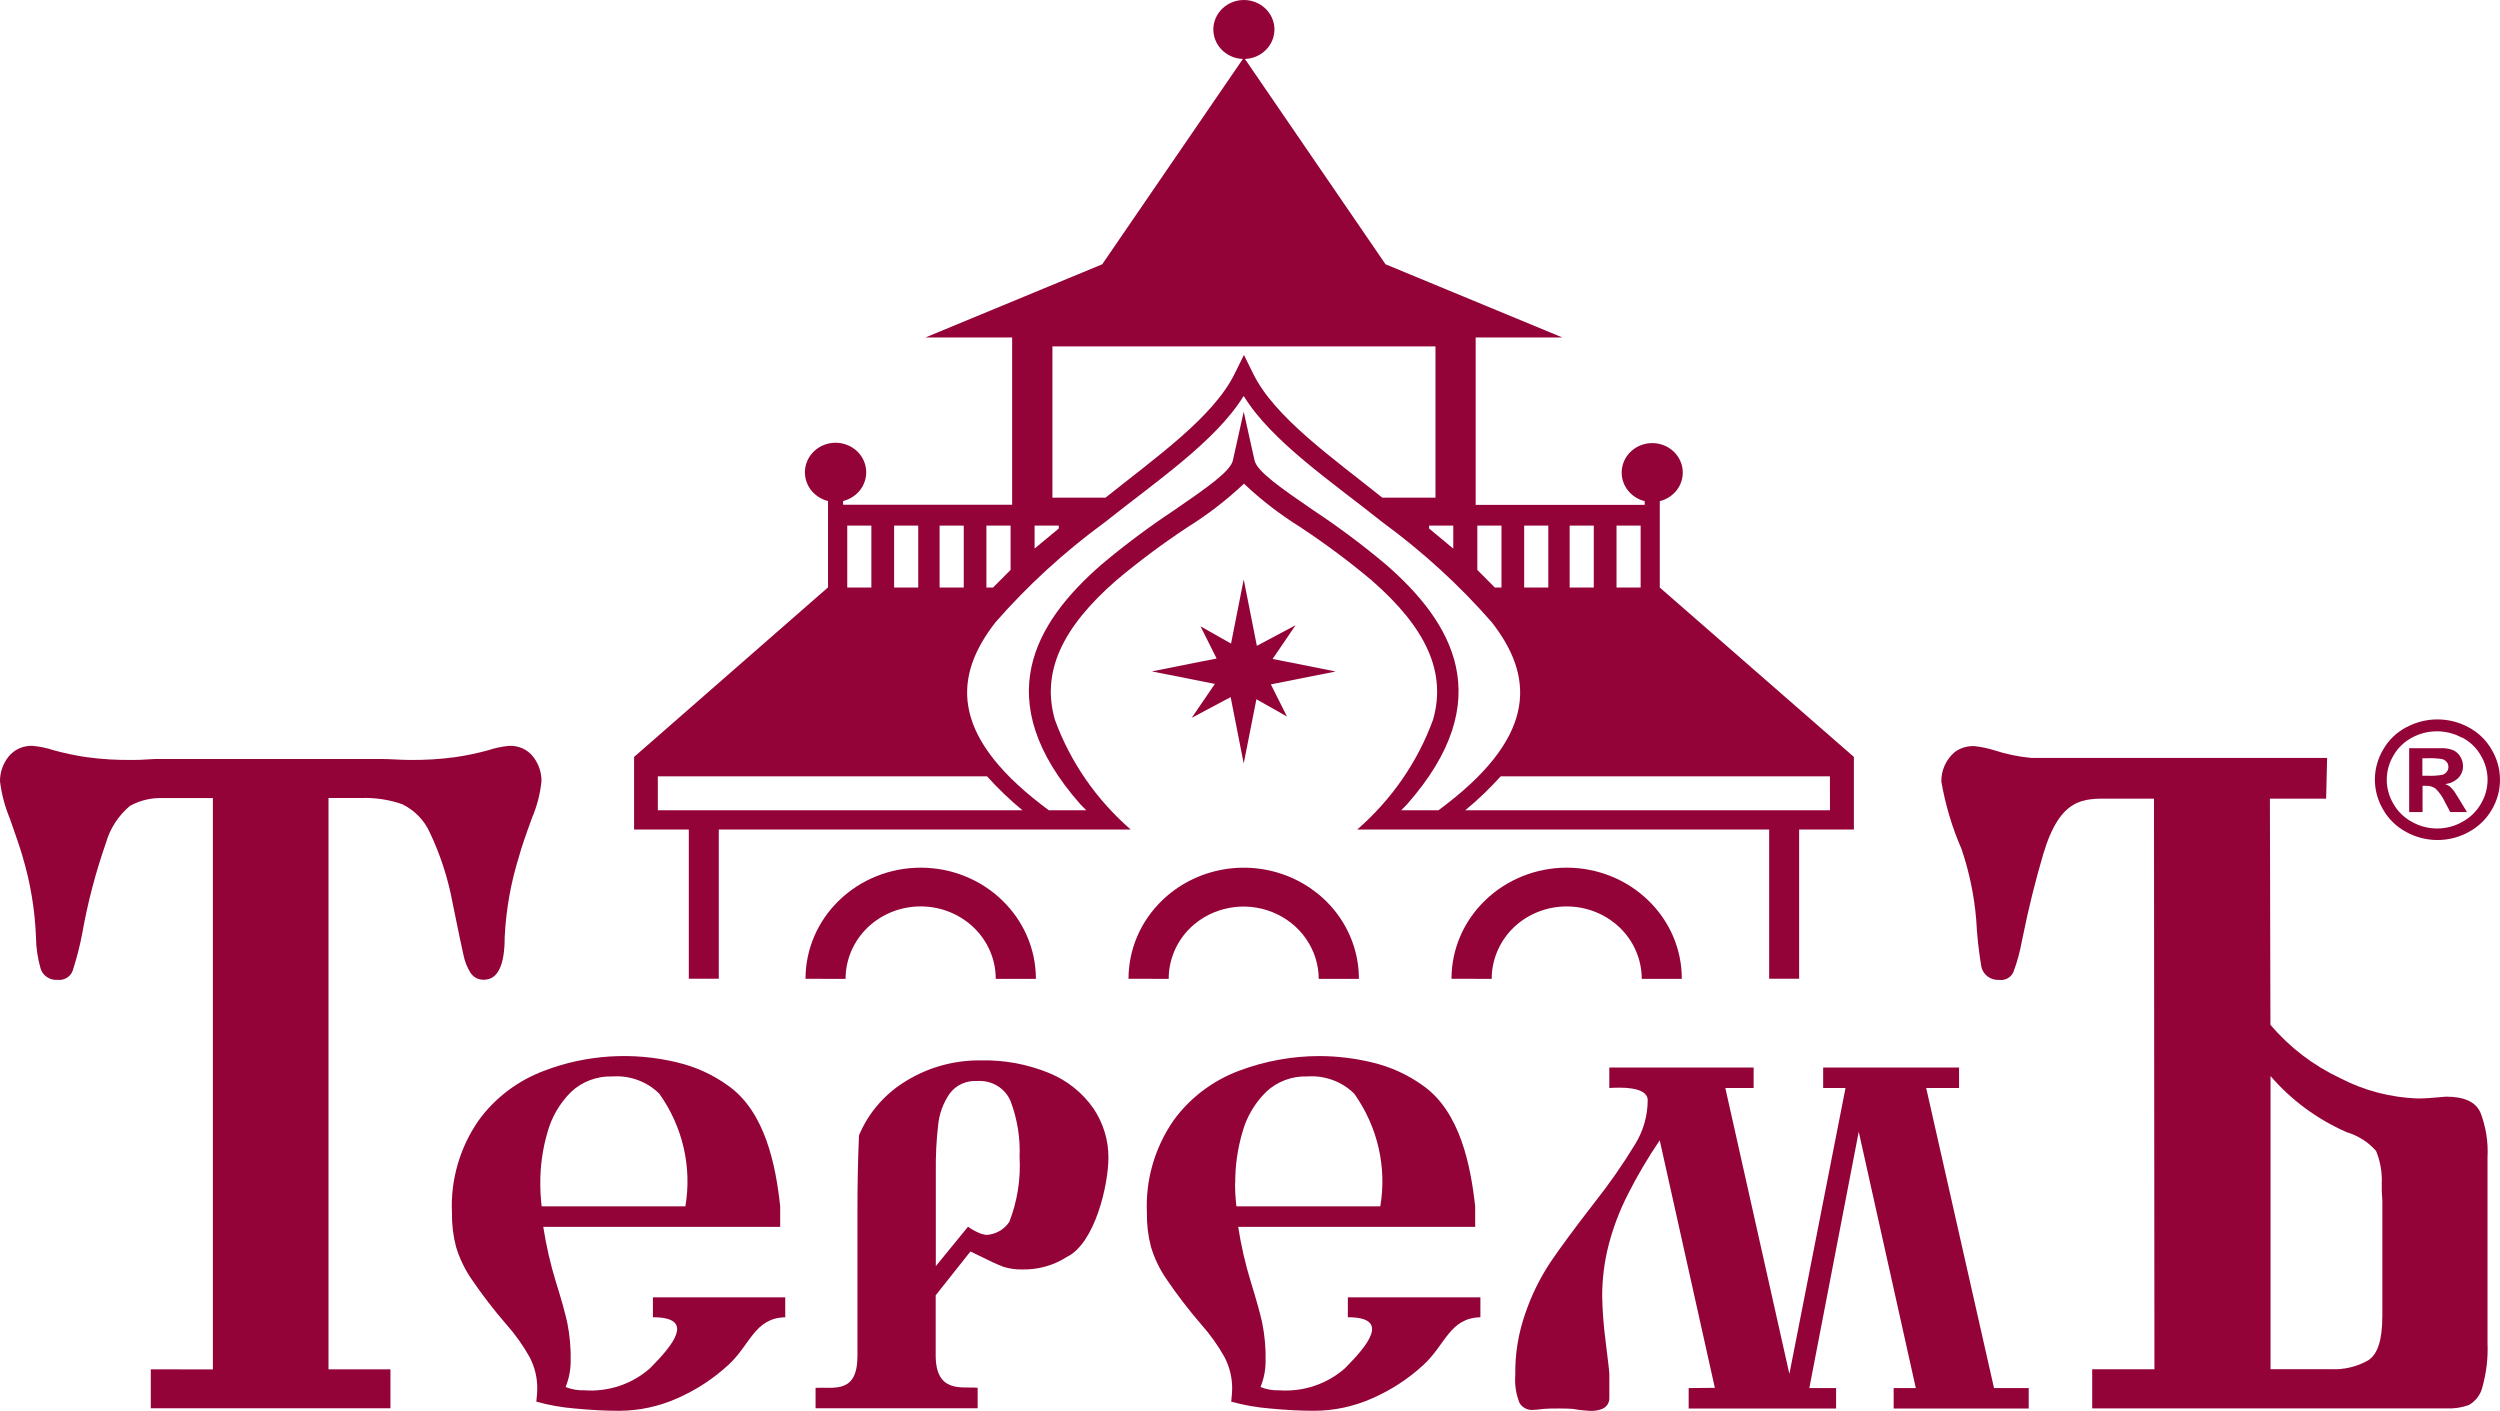 <svg width="101" height="57" viewBox="0 0 101 57" fill="none" xmlns="http://www.w3.org/2000/svg">
<path d="M97.221 29.377C96.826 29.584 96.501 29.896 96.284 30.276C96.062 30.647 95.945 31.068 95.945 31.496C95.945 31.924 96.062 32.345 96.284 32.716C96.501 33.094 96.824 33.406 97.216 33.615C97.599 33.826 98.032 33.937 98.474 33.937C98.915 33.937 99.349 33.826 99.732 33.615C100.124 33.405 100.447 33.094 100.665 32.716C100.886 32.344 101.002 31.923 101 31.495C100.998 31.066 100.88 30.646 100.657 30.276C100.44 29.896 100.114 29.584 99.719 29.377C99.338 29.172 98.909 29.064 98.473 29.064C98.037 29.064 97.608 29.172 97.227 29.377H97.221ZM99.47 29.796C99.788 29.962 100.049 30.213 100.224 30.519C100.403 30.817 100.498 31.155 100.498 31.5C100.498 31.845 100.403 32.183 100.224 32.481C100.048 32.786 99.788 33.037 99.473 33.207C99.165 33.38 98.816 33.471 98.46 33.471C98.104 33.471 97.755 33.38 97.447 33.207C97.131 33.038 96.871 32.787 96.698 32.481C96.519 32.183 96.425 31.845 96.425 31.5C96.425 31.156 96.519 30.817 96.698 30.519C96.873 30.214 97.134 29.963 97.451 29.796C97.757 29.631 98.101 29.545 98.451 29.545C98.8 29.545 99.144 29.631 99.45 29.796H99.47ZM97.871 32.808V31.747H98.016C98.15 31.742 98.282 31.779 98.392 31.855C98.549 32.009 98.677 32.19 98.768 32.388L98.991 32.807H99.665L99.35 32.286C99.236 32.102 99.173 31.997 99.152 31.971C99.097 31.9 99.037 31.833 98.971 31.772C98.913 31.731 98.85 31.699 98.783 31.676C98.985 31.656 99.173 31.569 99.315 31.429C99.441 31.299 99.509 31.128 99.505 30.95C99.506 30.82 99.471 30.692 99.403 30.579C99.345 30.476 99.258 30.39 99.153 30.33C99.022 30.268 98.878 30.234 98.732 30.228C98.668 30.228 98.386 30.228 97.875 30.228H97.331V32.808H97.871ZM98.091 30.633C98.285 30.625 98.479 30.637 98.67 30.669C98.742 30.69 98.806 30.732 98.851 30.791C98.894 30.846 98.917 30.913 98.916 30.982C98.917 31.054 98.894 31.124 98.849 31.182C98.805 31.24 98.742 31.283 98.67 31.303C98.477 31.337 98.28 31.349 98.084 31.34H97.864V30.633H98.091Z" fill="#930338"/>
<path d="M69.28 56.069L67.053 46.068C66.577 46.769 66.147 47.498 65.766 48.251C65.434 48.903 65.174 49.587 64.99 50.291C64.816 50.97 64.728 51.667 64.728 52.367C64.74 52.971 64.786 53.574 64.865 54.173C64.957 54.958 65.01 55.325 65.017 55.514V56.501C65.016 56.591 64.988 56.678 64.937 56.752C64.886 56.827 64.813 56.885 64.728 56.92C64.586 56.976 64.433 57.003 64.279 57C64.033 56.99 63.788 56.964 63.546 56.92C63.421 56.91 63.248 56.903 63.012 56.903C62.722 56.903 62.508 56.904 62.358 56.92C62.139 56.945 61.998 56.961 61.932 56.961C61.824 56.968 61.715 56.946 61.619 56.896C61.523 56.847 61.444 56.773 61.39 56.681C61.245 56.32 61.186 55.933 61.218 55.547C61.204 54.701 61.341 53.86 61.623 53.059C61.87 52.333 62.21 51.64 62.636 50.996C63.046 50.39 63.641 49.584 64.423 48.577C65.02 47.822 65.569 47.034 66.066 46.215C66.394 45.678 66.567 45.065 66.567 44.442C66.555 43.87 65.378 43.934 65.016 43.955V43.128H70.847V43.955H69.703L72.291 55.508L74.559 43.955H73.656V43.128H79.146V43.955H77.818L80.558 56.078H81.96V56.905H76.504V56.078H77.399L75.093 45.722L73.097 56.078H74.178V56.905H68.222V56.078L69.28 56.069Z" fill="#930338"/>
<path d="M8.601 55.324V32.243H6.606C6.13 32.22 5.658 32.331 5.247 32.561C4.781 32.955 4.446 33.471 4.282 34.047C3.864 35.242 3.543 36.467 3.322 37.711C3.226 38.22 3.097 38.723 2.936 39.217C2.893 39.336 2.809 39.437 2.698 39.505C2.588 39.572 2.457 39.601 2.327 39.587C2.174 39.599 2.022 39.559 1.897 39.474C1.771 39.39 1.68 39.266 1.639 39.124C1.52 38.711 1.458 38.285 1.453 37.857C1.411 36.755 1.229 35.662 0.912 34.602C0.831 34.315 0.658 33.804 0.397 33.067C0.196 32.584 0.063 32.079 4.31898e-05 31.563C-0.003 31.206 0.117 30.857 0.342 30.572C0.457 30.426 0.608 30.309 0.782 30.233C0.955 30.156 1.145 30.122 1.336 30.134C1.617 30.161 1.894 30.22 2.162 30.308C2.595 30.428 3.035 30.521 3.48 30.587C4.105 30.673 4.737 30.711 5.368 30.701C5.529 30.701 5.72 30.701 5.947 30.681C6.174 30.661 6.345 30.663 6.465 30.663H15.418C15.55 30.663 15.729 30.67 15.95 30.681C16.172 30.692 16.36 30.701 16.509 30.701C17.143 30.711 17.777 30.673 18.404 30.587C18.852 30.521 19.295 30.428 19.73 30.308C19.995 30.22 20.271 30.161 20.55 30.134C20.74 30.121 20.93 30.155 21.103 30.231C21.276 30.308 21.426 30.425 21.54 30.572C21.762 30.858 21.881 31.206 21.876 31.563C21.825 32.065 21.698 32.557 21.501 33.023C21.248 33.71 21.067 34.236 20.969 34.598C20.638 35.656 20.444 36.749 20.39 37.853C20.39 39.008 20.108 39.581 19.55 39.581C19.44 39.585 19.331 39.56 19.235 39.509C19.138 39.457 19.058 39.382 19.002 39.29C18.87 39.074 18.777 38.838 18.726 38.592C18.663 38.331 18.52 37.623 18.283 36.471C18.102 35.491 17.793 34.536 17.363 33.631C17.141 33.136 16.747 32.732 16.248 32.489C15.712 32.303 15.144 32.218 14.574 32.24H13.272V55.321H15.774V56.895H6.092V55.321L8.601 55.324Z" fill="#930338"/>
<path d="M54.453 52.411V53.217C56.202 53.217 55.253 54.356 54.338 55.276C53.982 55.592 53.562 55.835 53.105 55.988C52.647 56.142 52.162 56.203 51.679 56.168C51.42 56.178 51.163 56.132 50.925 56.035C51.061 55.702 51.131 55.347 51.13 54.989C51.142 54.471 51.096 53.952 50.994 53.443C50.905 53.044 50.752 52.495 50.536 51.798C50.311 51.066 50.14 50.32 50.023 49.565H59.597V48.738C59.417 47.095 58.992 44.92 57.494 43.862C56.878 43.416 56.174 43.096 55.425 42.92C54.735 42.754 54.026 42.668 53.314 42.665C52.198 42.665 51.092 42.867 50.052 43.261C48.98 43.664 48.056 44.368 47.4 45.281C46.646 46.38 46.273 47.682 46.335 48.999C46.327 49.462 46.382 49.923 46.499 50.372C46.638 50.837 46.85 51.278 47.128 51.681C47.56 52.316 48.029 52.927 48.533 53.511C48.89 53.913 49.202 54.35 49.464 54.815C49.676 55.217 49.784 55.662 49.779 56.113C49.779 56.218 49.766 56.392 49.741 56.627C50.261 56.771 50.794 56.864 51.333 56.906C51.961 56.966 52.55 56.995 53.094 56.995C53.898 56.993 54.693 56.823 55.424 56.498C56.194 56.164 56.899 55.705 57.509 55.14C58.406 54.317 58.564 53.25 59.808 53.217V52.411H54.453ZM49.903 47.804C49.899 47.108 49.996 46.415 50.193 45.745C50.359 45.134 50.686 44.574 51.142 44.121C51.362 43.91 51.624 43.745 51.912 43.637C52.2 43.528 52.508 43.477 52.818 43.488C53.167 43.464 53.518 43.514 53.845 43.635C54.172 43.755 54.468 43.943 54.712 44.186C55.656 45.516 56.033 47.145 55.764 48.736H49.951C49.915 48.426 49.896 48.116 49.896 47.804H49.903Z" fill="#930338"/>
<path d="M44.176 44.783C43.74 44.153 43.125 43.658 42.404 43.359C41.525 42.994 40.575 42.817 39.618 42.84C38.566 42.828 37.533 43.11 36.642 43.649C35.765 44.17 35.085 44.949 34.703 45.871C34.661 46.843 34.641 47.842 34.641 48.867V54.772C34.641 56.307 33.719 56.037 32.949 56.067V56.895H39.497V56.067C38.906 55.999 37.786 56.333 37.802 54.718V52.329L39.206 50.56C39.295 50.605 39.445 50.675 39.656 50.777C39.942 50.925 40.235 51.06 40.536 51.179C40.792 51.259 41.062 51.295 41.331 51.286C41.957 51.294 42.571 51.119 43.093 50.785C44.25 50.227 44.78 47.84 44.78 46.777C44.786 46.069 44.575 45.374 44.175 44.78L44.176 44.783ZM40.767 49.375C40.668 49.523 40.534 49.647 40.377 49.736C40.219 49.826 40.042 49.879 39.86 49.89C39.743 49.88 39.629 49.848 39.524 49.797C39.376 49.734 39.236 49.654 39.109 49.558L37.807 51.152V47.329C37.799 46.7 37.83 46.071 37.901 45.446C37.946 44.997 38.104 44.566 38.361 44.189C38.485 44.018 38.652 43.88 38.847 43.79C39.043 43.699 39.259 43.659 39.475 43.673C39.763 43.652 40.05 43.721 40.295 43.87C40.539 44.018 40.727 44.238 40.832 44.498C41.102 45.218 41.224 45.982 41.191 46.747C41.242 47.644 41.099 48.542 40.769 49.382L40.767 49.375Z" fill="#930338"/>
<path d="M26.378 52.411V53.217C28.126 53.217 27.178 54.356 26.262 55.276C25.906 55.593 25.486 55.835 25.029 55.989C24.572 56.142 24.087 56.203 23.604 56.168C23.346 56.178 23.089 56.133 22.851 56.035C22.986 55.702 23.055 55.347 23.055 54.99C23.066 54.471 23.021 53.953 22.919 53.443C22.832 53.044 22.679 52.496 22.461 51.799C22.236 51.067 22.065 50.32 21.948 49.565H31.52V48.739C31.344 47.096 30.92 44.921 29.419 43.863C28.804 43.416 28.101 43.096 27.353 42.92C25.569 42.487 23.688 42.606 21.977 43.261C20.905 43.665 19.981 44.368 19.325 45.281C18.57 46.38 18.197 47.682 18.259 49C18.252 49.462 18.307 49.923 18.424 50.372C18.564 50.837 18.776 51.278 19.053 51.681C19.485 52.317 19.955 52.928 20.461 53.511C20.818 53.913 21.129 54.35 21.39 54.815C21.603 55.217 21.711 55.663 21.705 56.114C21.705 56.218 21.692 56.393 21.668 56.627C22.185 56.771 22.716 56.864 23.252 56.906C23.88 56.966 24.469 56.996 25.013 56.996C25.818 56.993 26.612 56.824 27.343 56.499C28.113 56.164 28.818 55.705 29.427 55.141C30.325 54.317 30.482 53.25 31.724 53.217V52.411H26.378ZM21.828 47.805C21.824 47.109 21.922 46.416 22.118 45.746C22.284 45.135 22.61 44.575 23.064 44.121C23.284 43.911 23.547 43.746 23.835 43.638C24.123 43.529 24.432 43.478 24.741 43.489C25.091 43.465 25.442 43.514 25.769 43.635C26.097 43.756 26.393 43.944 26.637 44.187C27.582 45.516 27.959 47.145 27.69 48.736H21.883C21.846 48.427 21.828 48.116 21.828 47.805Z" fill="#930338"/>
<path d="M100.193 44.914C99.994 44.505 99.537 44.305 98.82 44.305C98.309 44.354 97.932 44.379 97.697 44.379C96.594 44.344 95.514 44.063 94.543 43.557C93.453 43.044 92.492 42.308 91.725 41.4L91.704 32.265H93.976L94.015 30.621H82.077C81.552 30.573 81.035 30.466 80.537 30.301C80.286 30.226 80.028 30.172 79.767 30.142C79.482 30.131 79.201 30.215 78.972 30.381C78.798 30.53 78.66 30.714 78.567 30.919C78.473 31.125 78.427 31.347 78.43 31.572C78.592 32.512 78.867 33.43 79.249 34.309C79.559 35.227 79.756 36.176 79.838 37.139C79.87 37.778 79.939 38.416 80.045 39.048C80.076 39.206 80.166 39.348 80.297 39.447C80.428 39.547 80.592 39.597 80.759 39.588C80.877 39.605 80.998 39.583 81.102 39.527C81.207 39.471 81.289 39.384 81.338 39.279C81.489 38.876 81.604 38.462 81.68 38.04C81.978 36.562 82.242 35.553 82.549 34.499C83.236 32.205 84.184 32.265 85.214 32.265H87.021L87.039 55.318H84.525V56.899H98.851C99.157 56.913 99.463 56.866 99.749 56.76C99.885 56.68 100.002 56.575 100.095 56.451C100.188 56.327 100.254 56.186 100.289 56.037C100.451 55.46 100.521 54.862 100.496 54.265V46.759C100.53 46.132 100.429 45.504 100.198 44.917L100.193 44.914ZM96.245 53.211C96.245 54.136 96.054 54.718 95.673 54.958C95.225 55.213 94.71 55.338 94.19 55.316H91.73V43.472C92.562 44.44 93.611 45.215 94.797 45.737C95.263 45.876 95.678 46.139 95.993 46.498C96.165 46.915 96.243 47.363 96.223 47.812C96.223 48.069 96.223 48.231 96.234 48.291C96.247 48.43 96.251 48.57 96.247 48.709V53.207L96.245 53.211Z" fill="#930338"/>
<path d="M32.543 39.544C32.542 38.954 32.663 38.37 32.896 37.826C33.13 37.281 33.473 36.787 33.906 36.37C34.337 35.953 34.85 35.622 35.415 35.396C35.979 35.17 36.584 35.054 37.196 35.054C37.807 35.054 38.412 35.17 38.976 35.396C39.541 35.622 40.054 35.953 40.485 36.37C40.918 36.787 41.262 37.282 41.496 37.827C41.73 38.372 41.85 38.956 41.85 39.546H40.228C40.229 39.161 40.151 38.78 39.998 38.424C39.846 38.068 39.622 37.745 39.339 37.473C38.77 36.926 37.999 36.619 37.195 36.619C36.391 36.619 35.62 36.926 35.05 37.473C34.768 37.745 34.544 38.069 34.392 38.424C34.239 38.78 34.161 39.161 34.162 39.546L32.543 39.544Z" fill="#930338"/>
<path d="M58.641 39.543C58.64 38.954 58.76 38.37 58.994 37.825C59.228 37.281 59.572 36.786 60.005 36.37C60.437 35.953 60.95 35.622 61.514 35.396C62.078 35.17 62.683 35.054 63.294 35.054C63.905 35.054 64.51 35.17 65.075 35.396C65.639 35.622 66.152 35.953 66.583 36.37C67.016 36.787 67.36 37.282 67.594 37.827C67.827 38.372 67.947 38.956 67.945 39.546H66.326C66.326 39.161 66.248 38.78 66.095 38.424C65.943 38.068 65.719 37.745 65.436 37.473C64.867 36.927 64.096 36.62 63.293 36.62C62.49 36.62 61.719 36.927 61.15 37.473C60.583 38.024 60.264 38.769 60.264 39.546L58.641 39.543Z" fill="#930338"/>
<path d="M45.592 39.543C45.592 38.954 45.712 38.37 45.946 37.825C46.18 37.281 46.524 36.786 46.957 36.37C47.608 35.742 48.437 35.315 49.34 35.141C50.242 34.968 51.178 35.057 52.029 35.397C52.879 35.737 53.606 36.313 54.117 37.051C54.628 37.79 54.9 38.658 54.9 39.546H53.277C53.275 38.969 53.096 38.405 52.763 37.925C52.43 37.445 51.957 37.071 51.404 36.85C50.851 36.628 50.243 36.569 49.655 36.68C49.068 36.791 48.527 37.067 48.102 37.473C47.533 38.023 47.214 38.769 47.215 39.546L45.592 39.543Z" fill="#930338"/>
<path d="M52.346 25.252L51.413 26.621L53.961 27.128L51.343 27.649L51.994 28.948L50.759 28.25L50.246 30.845L49.718 28.164L48.145 29.001L49.081 27.63L46.533 27.124L49.151 26.603L48.5 25.303L49.734 26.001L50.246 23.408L50.777 26.092L52.349 25.255L52.346 25.252Z" fill="#930338"/>
<path d="M67.055 23.736V20.246C67.346 20.174 67.6 20.003 67.77 19.763C67.939 19.523 68.012 19.232 67.975 18.944C67.937 18.656 67.792 18.391 67.567 18.199C67.341 18.007 67.051 17.901 66.75 17.901C66.449 17.901 66.159 18.007 65.933 18.199C65.708 18.391 65.563 18.656 65.525 18.944C65.488 19.232 65.561 19.523 65.73 19.763C65.9 20.003 66.154 20.174 66.445 20.246V20.397H59.617V13.633H63.117L55.976 10.677L50.294 2.381C50.617 2.371 50.924 2.238 51.147 2.012C51.371 1.785 51.493 1.484 51.487 1.171C51.482 0.859 51.35 0.561 51.119 0.342C50.888 0.123 50.577 0 50.253 0C49.929 0 49.619 0.123 49.388 0.342C49.157 0.561 49.025 0.859 49.019 1.171C49.014 1.484 49.136 1.785 49.359 2.012C49.583 2.238 49.889 2.371 50.213 2.381L44.53 10.677L37.389 13.633H40.89V20.391H34.061V20.241C34.354 20.169 34.609 19.997 34.78 19.756C34.95 19.515 35.023 19.223 34.986 18.934C34.949 18.645 34.803 18.379 34.577 18.186C34.35 17.994 34.059 17.887 33.757 17.887C33.455 17.887 33.163 17.994 32.937 18.186C32.711 18.379 32.565 18.645 32.528 18.934C32.49 19.223 32.564 19.515 32.734 19.756C32.904 19.997 33.16 20.169 33.452 20.241V23.73L25.617 30.58V33.512H27.828V39.541H29.039V33.512C34.575 33.512 40.149 33.512 45.679 33.512C44.289 32.303 43.236 30.777 42.616 29.074C42.071 27.157 42.894 25.364 45.108 23.437C46 22.688 46.936 21.989 47.911 21.343L47.976 21.299C48.795 20.788 49.559 20.199 50.256 19.541C50.953 20.199 51.717 20.788 52.537 21.299L52.602 21.343C53.577 21.989 54.512 22.688 55.405 23.437C57.619 25.364 58.443 27.157 57.896 29.074C57.277 30.777 56.223 32.303 54.833 33.512C60.359 33.512 65.933 33.512 71.474 33.512V39.541H72.685V33.512H74.897V30.58L67.055 23.736ZM65.308 21.233H66.282V23.736H65.308V21.233ZM63.414 21.233H64.389V23.736H63.414V21.233ZM61.576 21.233H62.551V23.736H61.576V21.233ZM59.684 21.233H60.66V23.737H60.392L59.684 23.025V21.233ZM42.518 13.994H57.993V20.105H55.846C53.82 18.486 51.477 16.843 50.625 15.089L50.255 14.34L49.884 15.089C49.032 16.844 46.687 18.486 44.664 20.105H42.518V13.994ZM58.712 21.233V22.163L57.736 21.353V21.234L58.712 21.233ZM41.798 21.233H42.774V21.352L41.798 22.161V21.233ZM39.851 21.233H40.828V23.025L40.118 23.737H39.851V21.233ZM37.96 21.233H38.935V23.736H37.96V21.233ZM36.122 21.233H37.096V23.736H36.122V21.233ZM34.229 21.233H35.203V23.736H34.229V21.233ZM26.576 32.734V31.365H39.877C40.318 31.855 40.796 32.312 41.306 32.734H26.576ZM58.121 32.734H56.607C56.607 32.734 56.798 32.547 56.849 32.489C60.56 28.274 58.684 25.151 55.994 22.808C55.056 22.02 54.072 21.285 53.046 20.606C51.781 19.737 50.764 19.039 50.68 18.586L50.246 16.632L49.812 18.586C49.728 19.039 48.711 19.735 47.446 20.606C46.421 21.285 45.436 22.02 44.499 22.808C41.809 25.15 39.933 28.273 43.643 32.489C43.696 32.547 43.885 32.734 43.885 32.734H42.371C42.371 32.734 42.149 32.568 42.042 32.484C38.353 29.631 38.544 27.283 40.221 25.136C41.531 23.64 43.008 22.289 44.626 21.106C46.668 19.478 49.112 17.834 50.236 16.008L50.245 16.021L50.253 16.008C51.373 17.834 53.822 19.477 55.862 21.106C57.479 22.289 58.956 23.64 60.265 25.136C61.942 27.283 62.133 29.631 58.445 32.484C58.341 32.567 58.116 32.733 58.116 32.733L58.121 32.734ZM73.931 32.734H59.197C59.708 32.312 60.186 31.854 60.627 31.365H73.928L73.931 32.734Z" fill="#930338"/>
</svg>
